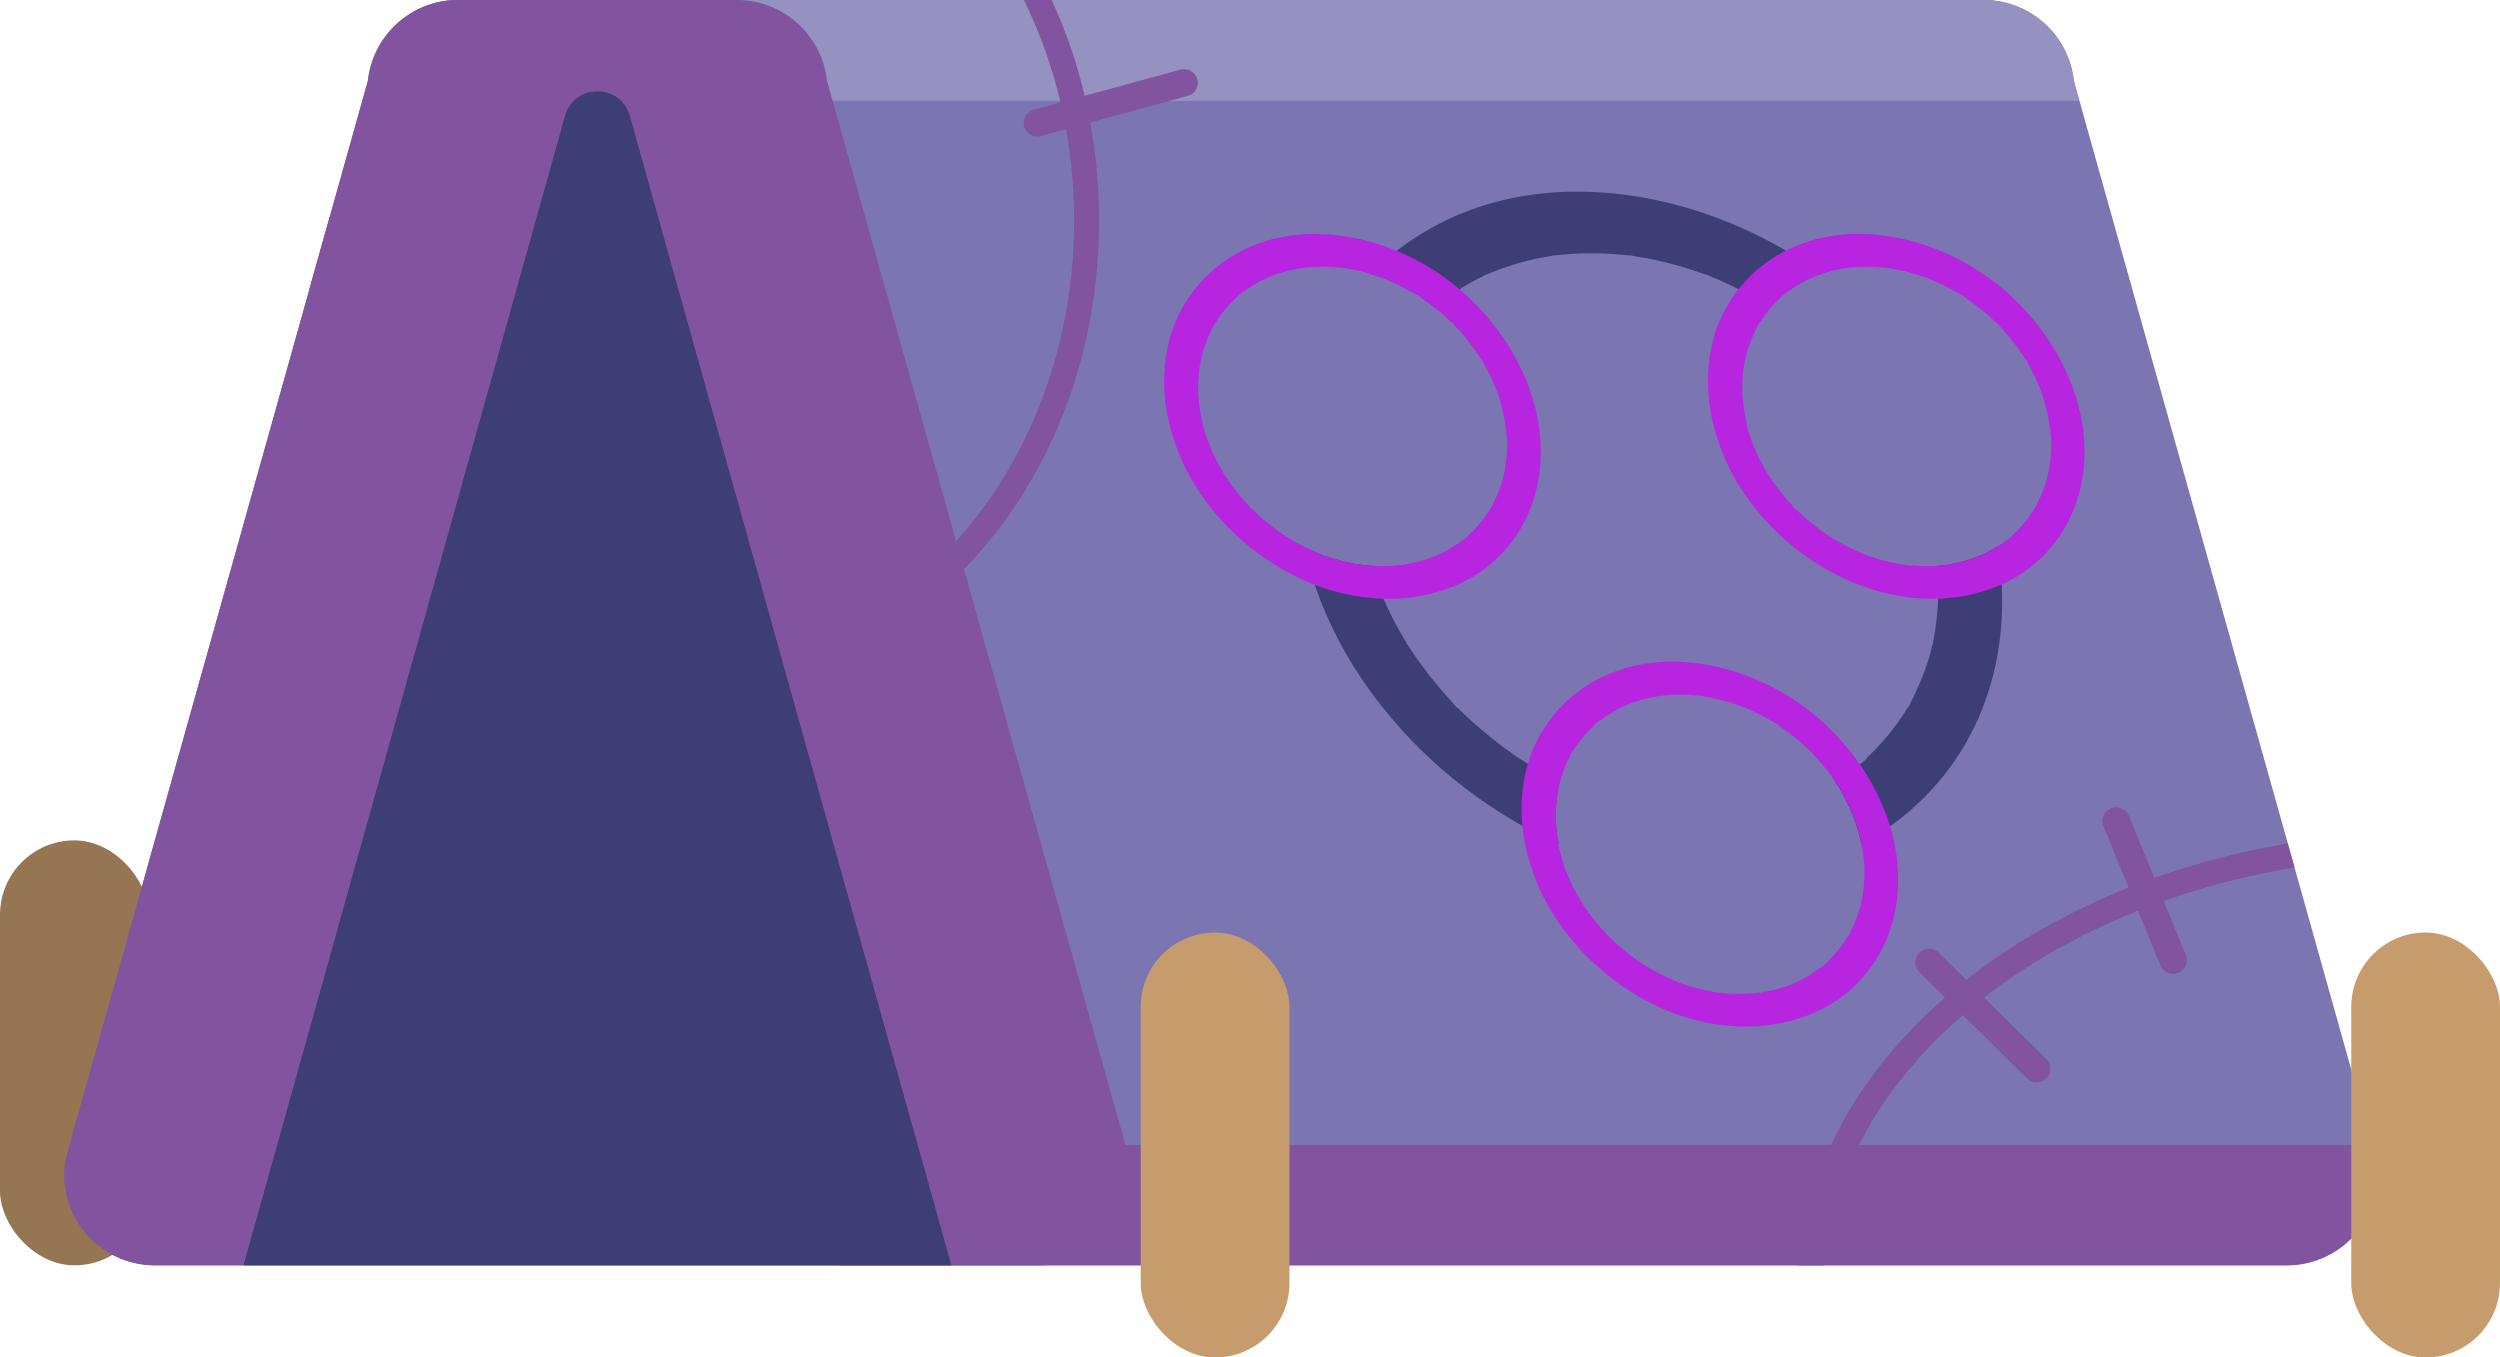 <svg id="Tent2" xmlns="http://www.w3.org/2000/svg" viewBox="0 0 1373.2 745.64"><defs><style>.cls-1{fill:#957552;}.cls-2{fill:#82539f;}.cls-3{fill:#7b75b2;}.cls-4{fill:#9591c1;}.cls-5{fill:#c69c6d;}.cls-6{fill:#3e3e77;}.cls-7{fill:#b725e0;}</style></defs><title>TentTwo</title><rect class="cls-1" x="4262.35" y="3888.39" width="81.7" height="233.41" rx="40.85" transform="translate(4344.05 4583.41) rotate(-180)"/><path class="cls-2" d="M4913,3585.78h0a7.58,7.58,0,0,1-9.54,4.79L4824,3565a7.46,7.46,0,0,1-4.85-9.42h0a7.59,7.59,0,0,1,9.54-4.79l79.42,25.6A7.45,7.45,0,0,1,4913,3585.78Z" transform="translate(-4262.35 -3426.78)"/><path class="cls-3" d="M5518.2,4121.8H4347.7c-33.06,0-57-31.13-48.19-62.62l132.9-473.86,11.43-40.75,20.58-73.38a49.84,49.84,0,0,1,49.78-44.41h837.49a49.82,49.82,0,0,1,49.78,44.41l3.08,11L5519,3890.05l3.7,13.2,42.77,152.46,1,3.47C5575.23,4090.67,5551.26,4121.8,5518.2,4121.8Z" transform="translate(-4262.35 -3426.78)"/><path class="cls-2" d="M5518.2,4121.8h-795v-66.09h842.23l1,3.47C5575.23,4090.67,5551.26,4121.8,5518.2,4121.8Z" transform="translate(-4262.35 -3426.78)"/><path class="cls-4" d="M5404.55,3482.17H4491.76V3432a50.12,50.12,0,0,1,22.44-5.22h837.49a49.82,49.82,0,0,1,49.78,44.41Z" transform="translate(-4262.35 -3426.78)"/><rect class="cls-5" x="5553.85" y="3939.01" width="81.7" height="233.41" rx="40.85" transform="translate(6927.05 4684.64) rotate(180)"/><rect class="cls-5" x="4888.91" y="3939.01" width="81.7" height="233.41" rx="40.85" transform="translate(5597.18 4684.64) rotate(-180)"/><path class="cls-2" d="M4443.84,3544.57c0,1.1,0,2.18,0,3.28,0,133,91.63,241.26,204.27,241.26s204.26-108.23,204.26-241.26c0-44.09-10.07-85.47-27.63-121.07H4840c17,36.76,26.05,78.11,26.05,121.07,0,67.86-22.53,131.69-63.45,179.77-41.21,48.41-96.1,75.07-154.55,75.07s-113.35-26.66-154.55-75.07c-33.28-39.11-54.41-88.65-61.13-142.3Z" transform="translate(-4262.35 -3426.78)"/><path class="cls-2" d="M5277.23,4038.31c17.73-30.37,43.05-57.59,75.28-80.94,46.59-33.73,104-56.75,166.45-67.32l3.7,13.2c-141.34,23.63-248.7,111.65-258.75,218.55h-13.8C5252.6,4092.92,5261.69,4064.91,5277.23,4038.31Z" transform="translate(-4262.35 -3426.78)"/><path class="cls-2" d="M4347.7,4121.8h485.62c33.06,0,57-31.13,48.2-62.62l-164.93-588a49.82,49.82,0,0,0-49.78-44.41H4514.2a49.83,49.83,0,0,0-49.78,44.41l-164.91,588C4290.67,4090.67,4314.64,4121.8,4347.7,4121.8Z" transform="translate(-4262.35 -3426.78)"/><path class="cls-6" d="M4608.32,3490.45l176.61,631.35H4396.09l176.61-631.35C4577.74,3472.44,4603.28,3472.44,4608.32,3490.45Z" transform="translate(-4262.35 -3426.78)"/><path class="cls-6" d="M5029.51,3564.57a152.56,152.56,0,0,1,38.13-21.52c52.82-20.67,119.56-11.45,175.71,21.41q10,5.85,19.53,12.71c-1.28.43-2.55.87-3.8,1.37-.89.36-1.77.76-2.67,1.11l-.16.07,0,0h0l-.09,0c-.4.21-.79.39-1.19.59-2,1-3.94,2.09-5.82,3.25-1.62,1-3.21,2.09-4.75,3.23a29.62,29.62,0,0,0-4.33,3.29,4.09,4.09,0,0,1-.53.71c-.39.36-.78.74-1.17,1.12-.63.63-1.25,1.28-1.87,1.94-.44.48-.87.95-1.29,1.43-2.63-1.56-5.5-2.95-7.74-4.22q-5-2.85-10.15-5.42-6.94-3.51-14.07-6.47c-1.12-.47-2.25-.92-3.38-1.38.64.23.94.33,1,.35-.3-.16-2.11-.84-2.18-.84s.39.18,1.15.49l-.12,0c-1.91-.68-3.82-1.39-5.75-2-4.63-1.57-9.31-3-14-4.19-4.34-1.13-8.68-2.12-13-2.94-2-.38-4-.73-6-1-.76-.12-3-.79-3.6-.54l1.58.21-.5-.06c-.61-.08-1.2-.15-1.81-.21a181.34,181.34,0,0,0-27.18-1q-6.51.26-12.88,1l-1.15.15-.74.09h-.06l-.44.1c-2.62.43-5.21.91-7.78,1.46a148.2,148.2,0,0,0-23.07,6.9c-1.79.7-3.52,1.53-5.33,2.21l.29-.13c3.2-1.56-2.58,1-.38.18l-2.46,1.2q-5.62,2.82-10.93,6.11l-.46.3c-2.91,1.82-5.74,3.76-8.48,5.78-1.62,1.22-3.75,2.49-5.64,3.92-.61-.48-1.24-.95-1.86-1.43-1.06-.79-2.12-1.56-3.19-2.32l-1.35-.93a4,4,0,0,1-.71-.65,58.42,58.42,0,0,0-5.76-3.32,118,118,0,0,0-12.88-6.32l-1.66-.68.42.14c-.1-.06-1-.4-1.15-.45a4,4,0,0,0,.52.23c-1-.36-2-.74-3.05-1.08-1.34-.45-2.69-.89-4-1.28A145,145,0,0,1,5029.51,3564.57Zm86.91,2.5a6.16,6.16,0,0,0-1.68.22Zm-136.67,160.6c2.16,1.06,4.33,2,6.52,3l1.81.73.53.23a7.28,7.28,0,0,1-1-.41c.9.75,3.17,1.14,4.25,1.5a107.82,107.82,0,0,0,13.75,3.58c1.27.25,2.54.46,3.81.65l1,.13.11,0,.1,0,.17,0c1.54.17,3.07.31,4.6.4q.45,1.56,1,3.12c.19.6.39,1.2.59,1.79-.33-1.13-.47-1.61-.48-1.69.07.17.87,2.76,1.13,3.47,1.41,3.83,2.95,7.65,4.62,11.43q3,6.9,6.6,13.66c2,3.77,4.17,7.47,6.36,11.17a1.05,1.05,0,0,0,.07.11c-.45-.69-.65-1-.71-1s1,1.72,1.25,2c0-.07-.19-.35-.54-.94l2,3.07c1.36,2.05,2.76,4.07,4.2,6.08a227.11,227.11,0,0,0,17.47,21.49c1.07,1.18,2.27,2.78,3.53,4-.88-.65-1.37-.84.86.74a10.85,10.85,0,0,1-.83-.73,10.64,10.64,0,0,1,1.21,1l1.77,1.72q5.34,5.15,11,9.94,5.18,4.4,10.6,8.47,2.47,1.86,5,3.65c1,.72,2,1.43,3,2.12.47.33.93.64,1.4.95l-.24-.14.87.58-.63-.44q2.57,1.64,5.16,3.21c5.7,3.47,11.51,6.73,17.46,9.67-.09.31-.17.62-.26.95-.14.5-.26,1-.39,1.51l0,.12s0,.05,0,.06c-.39,2.07-.78,4.13-1,6.24a81.43,81.43,0,0,0-.57,13.66,4.26,4.26,0,0,1,0,.48h0c0,.28.08.59.1.79.1,1.25.23,2.5.38,3.74.28,2.23.65,4.47,1.08,6.71q-10-4.42-19.68-9.79c-51.4-28.49-94.3-75.94-113.21-129.51-.35-1-.7-2-1-3-2.4-7-4.51-14-6.21-21.08C4978.68,3727.14,4979.21,3727.41,4979.75,3727.67Zm304.11,118.93a23.54,23.54,0,0,0,3.53-2.86c.11,0,.46-.34,1.11-1.33a9.66,9.66,0,0,1-1.11,1.33c-.12,0,.09-.47.56-.93.73-.7,1.48-1.39,2.2-2.1q2.18-2.13,4.24-4.37a127.27,127.27,0,0,0,14.25-18.41c.55-.86,1.07-1.72,1.61-2.59,1.39-2.21-.09.37-.4.77,1.31-1.22,2.06-3.75,2.89-5.35q2.7-5.24,4.93-10.76,2.06-5,3.71-10.28c.63-2,1.22-4,1.76-6.08.23-.85.43-1.71.66-2.56,0-.15.07-.29.11-.41-.49,2.58.8-3,0,0a1.08,1.08,0,0,0,.05-.21,161.36,161.36,0,0,0,3-24.84.34.34,0,0,0,0-.1q.21-5.62,0-11.32c0-.73.25-2.77-.15-3.45l.15,2.2c-.05-.77-.11-1.55-.17-2.32-.09-1-.18-2.08-.29-3.11,1.48-.1,3-.24,4.43-.41.1,0,.21,0,.31,0l-.24,0a5.29,5.29,0,0,0,1.79-.29c1-.16,2-.35,3-.55q3.49-.71,6.86-1.73c2-.6,4-1.29,6-2.06.89-.35,1.75-.72,2.62-1.08l-.44.23a8.2,8.2,0,0,0,1-.44l-.36.13,1.38-.68a71.57,71.57,0,0,0,6.68-3.8,181.38,181.38,0,0,1,2.3,21c1.27,24.62-2.54,48.58-11.27,69.82a143.29,143.29,0,0,1-50.08,63,139,139,0,0,1-15.81,9.61c-.5-2.45-1.09-4.89-1.79-7.32-.29-1.05-.6-2.08-.93-3.12l-.09-.3a1.69,1.69,0,0,1,.08.24,3.14,3.14,0,0,0-.39-1.18v0l0,0c-.06-.13-.11-.25-.14-.33-.85-2.33-1.78-4.64-2.81-6.93s-2-4.32-3.11-6.43c-.51-1-1-1.92-1.56-2.87-.44-.76-1-2.06-1.59-3,0,.12-.14,0-.43-.41l-1.07-1.63c-.21-.33-.43-.64-.65-.95q5.06-3.11,9.77-6.63C5281.1,3848.45,5282.49,3847.56,5283.86,3846.6ZM5331.61,3737h.1l-.19,0Z" transform="translate(-4262.35 -3426.78)"/><path class="cls-7" d="M4910.68,3597.93a78.08,78.08,0,0,1,41.42-36.79c23.2-9.09,51.46-7.31,77.41,3.43a130.14,130.14,0,0,1,34.53,21.08q3.26,2.76,6.34,5.75c16.8,16.36,28.83,36,34.66,57.16,5.59,20.29,4.66,41.15-2.51,58.57a75.6,75.6,0,0,1-36.49,39.33,93.33,93.33,0,0,1-43.9,9.16,110.68,110.68,0,0,1-18-2,113,113,0,0,1-19.83-5.72c-34.13-13.22-64.06-42.46-76-76.28a120.35,120.35,0,0,1-4.59-16.12l0-.07C4899.75,3635.06,4902,3614.58,4910.68,3597.93Zm164.62,25.15a4.62,4.62,0,0,1,.74.9A2.52,2.52,0,0,0,5075.3,3623.08Zm-151.62,39.38c.34,1.24.71,2.49,1.11,3.73.1.32.21.64.32.95-.18-.59-.25-.86-.26-.89s.46,1.46.6,1.84a110.35,110.35,0,0,0,6,13.34c1.07,2,2.22,4,3.39,5.94l-.33-.48c.07.13.52.87.65,1,0-.05-.1-.16-.2-.36l1,1.51c.73,1.08,1.48,2.16,2.24,3.23a121.61,121.61,0,0,0,9.28,11.43c.57.63,1.22,1.47,1.89,2.12-.5-.36-.76-.46.59.5a6.29,6.29,0,0,1-.58-.49,5.57,5.57,0,0,1,.64.52l.95.92c1.89,1.82,3.84,3.59,5.85,5.29,1.83,1.55,3.71,3.06,5.64,4.5.87.66,1.75,1.3,2.64,1.94.53.38,1.07.76,1.62,1.13l.75.5.08.06c3.49,2.21,7,4.27,10.65,6.14.54.28,1.07.55,1.61.81,2.16,1.06,4.33,2,6.52,3l1.81.73.53.23a7.28,7.28,0,0,1-1-.41c.9.75,3.17,1.14,4.25,1.5a107.82,107.82,0,0,0,13.75,3.58c1.27.25,2.54.46,3.81.65l1,.13.11,0,.1,0,.17,0c1.54.17,3.07.31,4.6.4,1.05.08,2.08.13,3.12.16a91.65,91.65,0,0,0,13.91-.56l.3,0-.24,0a5.34,5.34,0,0,0,1.8-.29c1-.16,2-.35,3-.55q3.48-.71,6.86-1.73c2-.6,4-1.29,6-2.06.88-.35,1.75-.72,2.63-1.08l-.44.23a9.93,9.93,0,0,0,1-.44l-.37.13,1.39-.68A71.34,71.34,0,0,0,5065,3724a31.6,31.6,0,0,0,4-3c.05,0,.24-.18.59-.7a6.26,6.26,0,0,1-.59.7c-.07,0,.05-.24.29-.49.4-.37.79-.74,1.17-1.12.77-.76,1.53-1.53,2.26-2.32a68.44,68.44,0,0,0,7.58-9.79c.28-.46.57-.92.86-1.37a3.93,3.93,0,0,1,.3-.47,7.1,7.1,0,0,1-.52.87,10.77,10.77,0,0,0,1.53-2.84c1-1.87,1.84-3.77,2.63-5.73.72-1.78,1.39-3.61,2-5.46.34-1.07.65-2.15.94-3.23.12-.45.23-.91.35-1.36,0,0,0-.09,0-.12-.14.8.15-.41.16-.57a1.9,1.9,0,0,0-.1.34,90.17,90.17,0,0,0,1.61-13.25c.08-2,.08-4,0-6a5.59,5.59,0,0,0-.07-1.83c0,.19,0,.38,0,.58,0-.21,0-.43-.05-.65-.11-1.24-.23-2.49-.39-3.73a98.51,98.51,0,0,0-2.95-14.53c-.3-1-.61-2.07-.94-3.11l-.09-.31c0,.08.05.16.08.25a3,3,0,0,0-.39-1.18h0l-.14-.34c-.85-2.33-1.78-4.63-2.8-6.93s-2-4.31-3.13-6.43c-.5-1-1-1.92-1.55-2.86-.44-.77-1-2.06-1.59-3,0,.11-.14,0-.42-.41s-.71-1.1-1.08-1.63c-.72-1.1-1.46-2.17-2.23-3.24q-2.09-2.91-4.36-5.72c-1.51-1.86-3.08-3.69-4.71-5.47-.75-.82-1.53-1.62-2.29-2.43.32.3.46.44.5.46s-.77-.79-.88-.88.09.1.2.23l.15.16-1.85-1.81c-2.91-2.77-6-5.41-9.15-7.9-.61-.48-1.24-.95-1.86-1.43-1.06-.79-2.12-1.56-3.19-2.32l-1.35-.93a4,4,0,0,1-.71-.65,10.59,10.59,0,0,1,.94.79c-.86-.84-1.05-.94-.94-.79a58.42,58.42,0,0,0-5.76-3.32,118,118,0,0,0-12.88-6.32l-1.66-.68.42.14c-.1-.06-1-.4-1.15-.45a4,4,0,0,0,.52.23c-1-.36-2-.74-3.05-1.08-1.34-.45-2.69-.89-4-1.28-1.13-.34-2.27-.65-3.4-1q-3.45-.9-6.92-1.56c-1.07-.2-2.13-.39-3.18-.56a7.06,7.06,0,0,0-1.91-.28l.57.08-1-.11a93.66,93.66,0,0,0-14.45-.5c-2.31.08-4.6.26-6.85.53l-.61.08h0l.58-.08a3.24,3.24,0,0,0-.9.12h-.07l-.23.06c-1.4.22-2.77.48-4.14.77a78.33,78.33,0,0,0-12.27,3.67c-1,.38-1.87.81-2.83,1.18l.15-.07a4.24,4.24,0,0,0,.5-.26c-.19.05-1.54.67-.7.35l-1.31.64c-2,1-3.93,2.09-5.81,3.25-1.63,1-3.22,2.09-4.75,3.23a28.59,28.59,0,0,0-4.33,3.29c.17-.3.13-.34-.52.66a6.26,6.26,0,0,1,.52-.66,4.09,4.09,0,0,1-.53.71c-.4.36-.79.74-1.17,1.12-.64.63-1.26,1.28-1.87,1.94q-2.2,2.37-4.18,4.93c-1.14,1.5-2.23,3.05-3.25,4.63-.25.38-.48.77-.73,1.15a2.31,2.31,0,0,1-.45.54,4.35,4.35,0,0,1,.41-.51c-1,1-.75.86-.41.51-.46.71-.78,1.65-1.15,2.35a73.29,73.29,0,0,0-4.76,11.73c-.27.89-.52,1.79-.77,2.7-.13.49-.26,1-.39,1.5,0-.2,0-.31.06-.36a7.36,7.36,0,0,0-.22,1c0-.07.06-.2.12-.42-.39,2.07-.78,4.13-1,6.23a82.5,82.5,0,0,0-.58,13.66,2.64,2.64,0,0,1,0,.48,3.08,3.08,0,0,1,0-.43c-.26,1.79-.06,1.14,0,.44,0,.29.07.59.09.8.1,1.24.23,2.49.38,3.74.29,2.31.67,4.62,1.13,7S4923,3660.14,4923.68,3662.46Z" transform="translate(-4262.35 -3426.78)"/><path class="cls-7" d="M5331.61,3737h.1l-.19,0Zm0,0h.1l-.19,0Zm0,0h.1l-.19,0Zm-122.28-139.09a79.19,79.19,0,0,1,7.92-12.22,77.79,77.79,0,0,1,26.1-21.25c2.38-1.21,4.86-2.32,7.41-3.32,36.45-14.27,85.37-1.75,118.28,30.26,16.8,16.36,28.83,36,34.65,57.16,5.6,20.29,4.66,41.15-2.5,58.57a75.66,75.66,0,0,1-36.5,39.33c-.94.47-1.9.91-2.86,1.34a92.45,92.45,0,0,1-34.84,7.81,109.23,109.23,0,0,1-24.14-2c-41.92-8-81.62-41.74-95.83-82a120.4,120.4,0,0,1-4.6-16.12v-.07C5198.41,3635.06,5200.61,3614.58,5209.33,3597.93ZM5374,3623.08a5.47,5.47,0,0,1,.74.9A2.65,2.65,0,0,0,5374,3623.08Zm-151.63,39.38c.35,1.24.72,2.49,1.12,3.73.1.32.2.64.31.95-.18-.59-.25-.86-.26-.89s.47,1.46.6,1.84a110.43,110.43,0,0,0,6,13.34c1.06,2,2.22,4,3.38,5.94-.18-.28-.28-.43-.32-.48a11.23,11.23,0,0,0,.64,1l-.2-.36c.33.5.65,1,1,1.51.72,1.08,1.47,2.16,2.23,3.23a120.15,120.15,0,0,0,9.29,11.43c.57.63,1.21,1.47,1.88,2.12-.49-.36-.76-.46.6.5a5.2,5.2,0,0,1-.58-.49,6.59,6.59,0,0,1,.64.52c.31.31.62.62.94.92,1.89,1.82,3.84,3.59,5.85,5.29,1.84,1.55,3.72,3.06,5.64,4.5.88.66,1.76,1.3,2.64,1.94l1.62,1.13.75.5a.24.24,0,0,0,.09.06,130.25,130.25,0,0,0,12.26,7c2.15,1.06,4.32,2,6.52,3l1.81.73.39.18a9.56,9.56,0,0,1-.91-.36c.91.75,3.17,1.14,4.25,1.5a108.25,108.25,0,0,0,13.75,3.58c1.27.25,2.54.46,3.81.65l1,.13.11,0,.1,0,.18,0q3.87.43,7.71.56a93.38,93.38,0,0,0,9.48-.15c1.48-.1,3-.24,4.43-.41.1,0,.21,0,.31,0l-.24,0a5.29,5.29,0,0,0,1.79-.29c1-.16,2-.35,3-.55q3.49-.71,6.86-1.73c2-.6,4-1.29,6-2.06.89-.35,1.75-.72,2.62-1.08l-.44.23a8.2,8.2,0,0,0,1-.44l-.36.13,1.38-.68a71.57,71.57,0,0,0,6.68-3.8q2.11-1.35,4.11-2.85a30.21,30.21,0,0,0,4-3s.25-.18.59-.7a5.35,5.35,0,0,1-.59.7c-.07,0,0-.24.3-.49l1.18-1.12c.75-.76,1.51-1.53,2.25-2.32a69.1,69.1,0,0,0,7.57-9.79c.3-.46.57-.92.86-1.37a3.93,3.93,0,0,1,.3-.47,7.1,7.1,0,0,1-.52.87,10.8,10.8,0,0,0,1.54-2.84c.95-1.87,1.84-3.77,2.62-5.73.74-1.78,1.39-3.61,2-5.46.34-1.07.66-2.15.95-3.23.11-.45.22-.91.34-1.36a2.18,2.18,0,0,1,.06-.22,1.16,1.16,0,0,0-.05.36c0-.08.17-.72.18-.83,0,0-.06.18-.13.47a.5.5,0,0,1,0-.12,87.68,87.68,0,0,0,1.63-13.26c.07-2,.07-4,0-6a5.59,5.59,0,0,0-.08-1.83,2.26,2.26,0,0,1,0,.26c0-.11,0-.22,0-.33-.1-1.24-.23-2.49-.39-3.73a96,96,0,0,0-2.95-14.53c-.3-1-.61-2.07-.93-3.11-.07-.18-.13-.39-.19-.57a5,5,0,0,1,.17.51,2.88,2.88,0,0,0-.39-1.18h0c0-.14-.11-.26-.14-.34-.84-2.33-1.78-4.63-2.79-6.93s-2-4.31-3.13-6.43c-.51-1-1-1.92-1.56-2.86-.43-.77-1-2.06-1.58-3,0,.11-.15,0-.43-.41s-.71-1.1-1.07-1.63c-.72-1.1-1.47-2.17-2.23-3.24-1.39-1.94-2.84-3.85-4.37-5.72s-3.08-3.69-4.7-5.47c-.75-.82-1.54-1.62-2.3-2.43.32.3.46.44.5.46s-.76-.79-.87-.88.09.1.2.23l.14.16-1.85-1.81a124.16,124.16,0,0,0-11-9.33c-1.05-.79-2.12-1.56-3.18-2.32l-1.35-.93a3.81,3.81,0,0,1-.72-.65,9.33,9.33,0,0,1,.94.79c-.86-.84-1-.94-.94-.79a57.29,57.29,0,0,0-5.76-3.32,118,118,0,0,0-12.88-6.32l-1.65-.68.41.14c-.09-.06-1-.4-1.15-.45a3.77,3.77,0,0,0,.53.23c-1-.36-2-.74-3.05-1.08-2.47-.83-5-1.58-7.44-2.23q-3.47-.9-6.93-1.56c-1.06-.2-2.12-.39-3.18-.56a7,7,0,0,0-1.91-.28c.2,0,.38,0,.53.07l-.91-.1a93.79,93.79,0,0,0-14.46-.5c-2.31.08-4.6.26-6.85.53l-.61.08h0l.58-.08a3.18,3.18,0,0,0-.89.12h-.08l-.23.06c-1.39.22-2.77.48-4.14.77a76.51,76.51,0,0,0-8.47,2.3c-1.28.43-2.55.87-3.8,1.37-.89.36-1.77.76-2.67,1.11a3.73,3.73,0,0,0,.49-.26,7.05,7.05,0,0,0-1,.45l.15-.05c-.4.21-.79.39-1.19.59-2,1-3.94,2.09-5.82,3.25-1.62,1-3.21,2.09-4.75,3.23a29.62,29.62,0,0,0-4.33,3.29c.17-.3.13-.34-.51.66a6.15,6.15,0,0,1,.51-.66,4.09,4.09,0,0,1-.53.71c-.39.36-.78.74-1.17,1.12-.63.63-1.25,1.28-1.87,1.94-.44.48-.87.95-1.29,1.43-1,1.14-2,2.3-2.88,3.5-1.15,1.5-2.23,3.05-3.26,4.63l-.72,1.15a2.93,2.93,0,0,1-.45.54,2.93,2.93,0,0,1,.45-.54c-1,1-.76.86-.41.51-.47.71-.79,1.65-1.16,2.35a73.29,73.29,0,0,0-4.76,11.73c-.27.89-.52,1.79-.77,2.7-.13.49-.25,1-.39,1.5,0-.2.05-.31.06-.36-.06.16-.21.9-.23,1,0,0,.06-.2.14-.48-.4,2.07-.78,4.13-1.05,6.23a82.51,82.51,0,0,0-.57,13.66c0,.14,0,.32,0,.48a1.54,1.54,0,0,1,0-.43,7.19,7.19,0,0,0-.13,1.15,4.14,4.14,0,0,0,.13-.71c0,.29.07.59.1.8.09,1.24.22,2.49.38,3.74.29,2.31.66,4.62,1.12,7S5221.7,3660.14,5222.33,3662.46ZM5331.71,3737l-.19,0,.09,0Zm-.1,0h.1l-.19,0Zm0,0h.1l-.19,0Z" transform="translate(-4262.35 -3426.78)"/><path class="cls-7" d="M5098.59,3880.42a90,90,0,0,1,3-34.15,73.73,73.73,0,0,1,5.39-13.4,78.08,78.08,0,0,1,41.42-36.79c36.45-14.26,85.38-1.75,118.28,30.27a138.22,138.22,0,0,1,17.19,20.25,122.26,122.26,0,0,1,16.62,34q.44,1.45.84,2.91c5.6,20.3,4.67,41.15-2.49,58.58a75.73,75.73,0,0,1-36.5,39.33c-18.12,8.9-39.56,11.44-61.85,7.2-41.93-8-81.62-41.75-95.83-82a120.77,120.77,0,0,1-4.59-16.12l0-.07C5099.39,3887.09,5098.91,3883.74,5098.59,3880.42Zm19.63-21.39a0,0,0,0,0,0,0,.08.08,0,0,1,0,0Zm.1,31.42q.7,3.48,1.65,7c.34,1.24.71,2.49,1.11,3.74.1.31.21.63.32,1-.18-.6-.25-.86-.26-.9s.46,1.47.6,1.84a111.35,111.35,0,0,0,6,13.35c1.07,2,2.22,4,3.39,5.94l-.33-.49a6.31,6.31,0,0,0,.33.55s.06.1.08.14a4,4,0,0,0,.25.37l-.22-.39,1,1.51c.73,1.09,1.47,2.17,2.24,3.24a119.63,119.63,0,0,0,9.28,11.42c.58.63,1.21,1.47,1.88,2.13-.49-.36-.75-.46.61.5a6.66,6.66,0,0,1-.59-.49,4.55,4.55,0,0,1,.64.52l.95.92c1.89,1.81,3.84,3.58,5.85,5.28q2.76,2.34,5.64,4.5c.88.66,1.75,1.31,2.64,1.95.53.38,1.08.75,1.62,1.12.21.14.41.28.62.44l.06,0,.07,0a131,131,0,0,0,12.34,7c2.16,1.06,4.33,2,6.53,3l1.8.74c.36.15.54.22.6.26a10.47,10.47,0,0,1-1.12-.45c.92.75,3.18,1.15,4.26,1.51a107.82,107.82,0,0,0,13.75,3.58c1.26.24,2.54.46,3.81.65.31,0,.64.07,1,.13l.11,0h.1l.17,0c2.58.29,5.16.47,7.71.56a93,93,0,0,0,13.92-.56,1.33,1.33,0,0,1,.28,0l-.22,0a5.6,5.6,0,0,0,1.8-.29c1-.17,2-.35,3-.55q3.48-.72,6.86-1.73c2-.61,4-1.3,6-2.06.89-.35,1.75-.73,2.63-1.09l0,0-.3.15-.12.07-.07,0h0l.11,0,.49-.22.22-.1.12-.07-.48.19,1.5-.74a70.49,70.49,0,0,0,10.79-6.64,31.85,31.85,0,0,0,4-3c.05,0,.24-.18.59-.7a7.31,7.31,0,0,1-.59.7c-.07,0,0-.26.3-.49.38-.38.78-.75,1.16-1.12.77-.76,1.53-1.54,2.26-2.33a67.8,67.8,0,0,0,7.58-9.78c.29-.46.57-.92.85-1.38a3.5,3.5,0,0,1,.31-.46,7,7,0,0,1-.52.86,10.62,10.62,0,0,0,1.53-2.84c1-1.86,1.83-3.77,2.63-5.72q1.09-2.68,2-5.46c.34-1.07.65-2.15.94-3.24.12-.45.22-.91.35-1.36l0-.11c0,.12,0,.2,0,.24v0h0s0,0,0,0c0-.16.17-.71.18-.82a1.43,1.43,0,0,0-.08.24,88.81,88.81,0,0,0,1.59-13.15c.08-2,.08-4,0-6a5.61,5.61,0,0,0-.07-1.83c0,.39.05.78.08,1.17,0-.41-.07-.82-.09-1.23-.11-1.25-.24-2.5-.39-3.74q-.45-3.6-1.17-7.2c-.5-2.45-1.09-4.89-1.79-7.32-.29-1.05-.6-2.08-.93-3.12l-.09-.3a1.69,1.69,0,0,1,.08.24,3.14,3.14,0,0,0-.39-1.18h0c-.06-.13-.11-.25-.14-.33-.85-2.33-1.78-4.64-2.81-6.93s-2-4.32-3.11-6.43c-.51-1-1-1.92-1.56-2.87-.44-.76-1-2.06-1.59-3a2.4,2.4,0,0,0-.73-.9,4.66,4.66,0,0,1,.73.9c0,.12-.14,0-.43-.41l-1.07-1.63c-.21-.33-.43-.64-.65-.95-.51-.77-1-1.52-1.58-2.28-1.39-1.95-2.84-3.85-4.36-5.72s-3.08-3.7-4.71-5.47c-.75-.82-1.53-1.62-2.29-2.43l.48.45h0l-.11-.13-.31-.32-.16-.17-.15-.14s-.05,0-.06-.05,0,0,0,0h0s0,0,0,.05l.15.15.15.17-1.85-1.81a122.62,122.62,0,0,0-11-9.33c-1.05-.79-2.11-1.57-3.18-2.33l-1.35-.93a3.41,3.41,0,0,1-.71-.64,8.11,8.11,0,0,1,.94.78c-.86-.83-1.06-.94-.94-.78a55.42,55.42,0,0,0-5.76-3.32,116.24,116.24,0,0,0-12.88-6.32l-1.79-.74.55.19-.27-.12-.13,0-.21-.07-.2-.08-.2-.07h-.05l.5.21-.07,0c-1-.36-2-.74-3.06-1.08-2.45-.84-4.94-1.58-7.43-2.24-2.3-.59-4.61-1.12-6.93-1.56-1.06-.19-2.12-.38-3.17-.55a6.69,6.69,0,0,0-1.91-.28l.31,0-.71-.07a94.82,94.82,0,0,0-14.45-.51c-2.3.09-4.59.27-6.84.54l-.31,0a1.05,1.05,0,0,0,.24,0,2.79,2.79,0,0,0-.9.11h-.07l-.23.05c-1.4.23-2.77.48-4.14.78a78.33,78.33,0,0,0-12.27,3.67c-.92.36-1.82.78-2.75,1.14l.08,0c.19-.1.33-.16.4-.21l.09-.05h0c-.12,0-.51.21-.75.33l-.18.1s0,0,0,0a1.16,1.16,0,0,0,.27-.09l-1.3.64q-3,1.5-5.82,3.25c-1.63,1-3.22,2.09-4.75,3.23a29.1,29.1,0,0,0-4.34,3.28c.18-.29.13-.34-.51.66a7.33,7.33,0,0,1,.51-.66,2.85,2.85,0,0,1-.53.71c-.38.37-.78.74-1.16,1.13-.64.63-1.26,1.28-1.87,1.94-1.46,1.57-2.86,3.21-4.17,4.93-1.15,1.49-2.24,3-3.26,4.63-.25.38-.49.76-.73,1.15a2.81,2.81,0,0,1-.45.53,5.17,5.17,0,0,1,.42-.51c-1,1-.76.86-.42.51-.47.71-.78,1.66-1.15,2.36a72.92,72.92,0,0,0-4.76,11.73q-.26.86-.51,1.74c-.09.31-.17.62-.26.95-.14.5-.26,1-.39,1.51,0-.3.06-.38.06-.39v0s0,0,0,.1a.35.35,0,0,1,0,.13s0,0,0,.09-.09.41-.12.57a.09.09,0,0,0,0,.07s0,0,0,0,.06-.21.12-.43c-.39,2.07-.78,4.13-1,6.24a81.43,81.43,0,0,0-.57,13.66,4.26,4.26,0,0,1,0,.48,2.05,2.05,0,0,1,0-.43,7.77,7.77,0,0,0-.12,1.15,2.48,2.48,0,0,0,.12-.71c0,.28.08.59.1.79.1,1.25.23,2.5.38,3.74.28,2.23.65,4.47,1.08,6.71Z" transform="translate(-4262.35 -3426.78)"/><path class="cls-2" d="M5458.82,3961.14h0A7.61,7.61,0,0,1,5449,3957l-31.3-76.53a7.44,7.44,0,0,1,4.17-9.73h0a7.59,7.59,0,0,1,9.85,4.13L5463,3951.4A7.45,7.45,0,0,1,5458.82,3961.14Z" transform="translate(-4262.35 -3426.78)"/><path class="cls-2" d="M5386.36,4019.07h0a7.63,7.63,0,0,1-10.7,0l-59.06-58.37a7.4,7.4,0,0,1,0-10.57h0a7.62,7.62,0,0,1,10.69,0l59.07,58.37A7.42,7.42,0,0,1,5386.36,4019.07Z" transform="translate(-4262.35 -3426.78)"/><path class="cls-2" d="M4920,3470.26h0a7.47,7.47,0,0,1-5.28,9.2l-80.51,22a7.59,7.59,0,0,1-9.31-5.21h0a7.47,7.47,0,0,1,5.28-9.2l80.51-22A7.58,7.58,0,0,1,4920,3470.26Z" transform="translate(-4262.35 -3426.78)"/></svg>